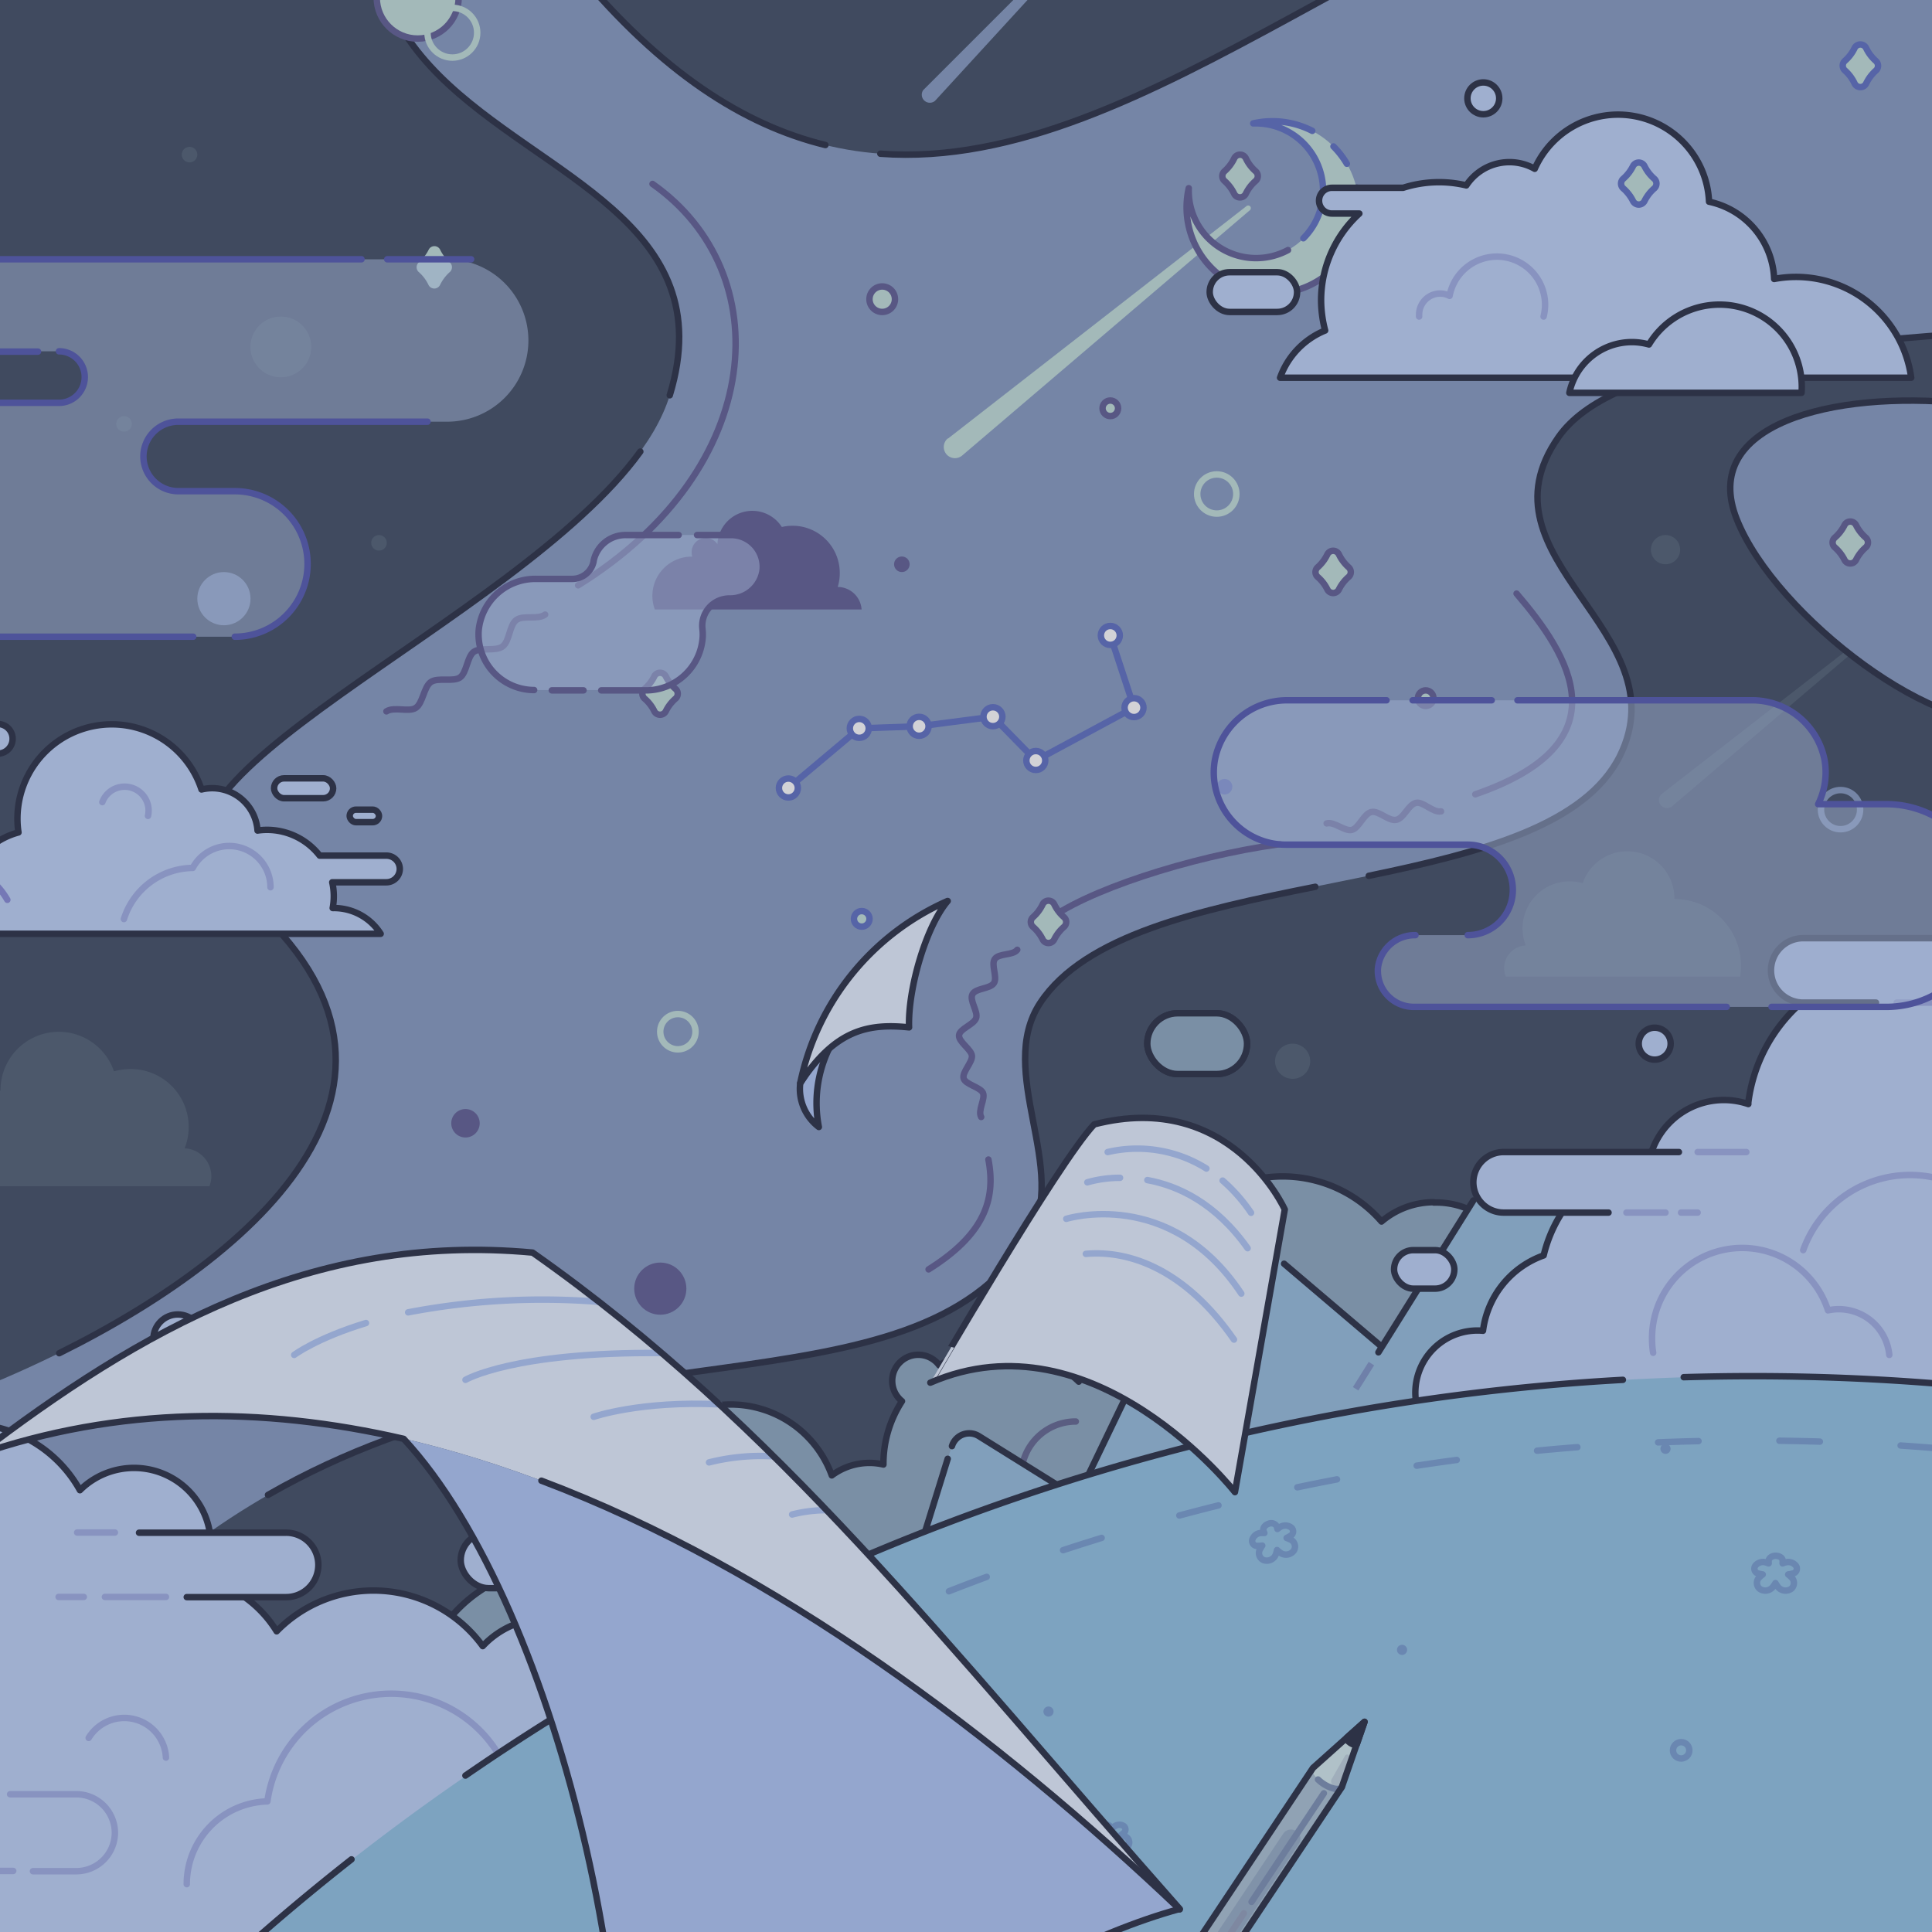 <svg xmlns="http://www.w3.org/2000/svg" xmlns:xlink="http://www.w3.org/1999/xlink" viewBox="0 0 300 300"><defs><style>.cls-1,.cls-11,.cls-12,.cls-13,.cls-16,.cls-18,.cls-19,.cls-21,.cls-22,.cls-29,.cls-30,.cls-31,.cls-32,.cls-39,.cls-40,.cls-45,.cls-47,.cls-9{fill:none;}.cls-2{isolation:isolate;}.cls-3{clip-path:url(#clip-path);}.cls-4{fill:#48556a;}.cls-23,.cls-5{fill:#8b9fc3;}.cls-6{fill:#576779;}.cls-26,.cls-27,.cls-7{fill:#c4e0db;}.cls-8{fill:#91abc2;}.cls-11,.cls-14,.cls-15,.cls-23,.cls-31,.cls-35,.cls-36,.cls-43,.cls-46,.cls-8{stroke:#31374b;}.cls-11,.cls-12,.cls-14,.cls-15,.cls-16,.cls-18,.cls-19,.cls-21,.cls-22,.cls-23,.cls-24,.cls-26,.cls-27,.cls-29,.cls-30,.cls-31,.cls-32,.cls-35,.cls-36,.cls-39,.cls-40,.cls-43,.cls-45,.cls-46,.cls-47,.cls-8,.cls-9{stroke-linecap:round;}.cls-15,.cls-16,.cls-18,.cls-19,.cls-21,.cls-22,.cls-23,.cls-24,.cls-26,.cls-27,.cls-29,.cls-30,.cls-31,.cls-32,.cls-35,.cls-36,.cls-39,.cls-40,.cls-43,.cls-45,.cls-46,.cls-47,.cls-8,.cls-9{stroke-linejoin:round;}.cls-9{stroke:#696d95;}.cls-10,.cls-14{fill:#9abfdd;}.cls-11,.cls-12,.cls-13,.cls-14{stroke-miterlimit:10;}.cls-12,.cls-45{stroke:#5a60b4;}.cls-13{stroke:#8398c7;}.cls-15,.cls-44{fill:#bfd3f6;}.cls-16{stroke:#a3b0e3;}.cls-17{fill:#95c4e4;}.cls-18,.cls-19{stroke:#7da1d1;}.cls-19{stroke-dasharray:6.28 12.56;}.cls-20{fill:#7da1d1;}.cls-21,.cls-24,.cls-27{stroke:#6475c4;}.cls-22,.cls-26{stroke:#676599;}.cls-24{fill:#fff;}.cls-25{fill:#676599;}.cls-28{fill:#6475c4;}.cls-29{stroke:#c4e0db;}.cls-30{stroke:#8b9fc3;}.cls-32{stroke:#8b8ed7;}.cls-33,.cls-35{fill:#e6f0ff;}.cls-34,.cls-36{fill:#b1c8f5;}.cls-37{fill:#adc3d4;}.cls-38{fill:#99afc7;}.cls-39{stroke:#8195b7;}.cls-40{stroke:#96a3bd;}.cls-41{fill:#d4eaed;}.cls-42{fill:#c1d2dd;}.cls-43{fill:#31374b;}.cls-44{opacity:0.5;}.cls-46{fill:#a6b1bf;}.cls-47{stroke:#b1c8f5;}.cls-48{fill:#201f35;mix-blend-mode:overlay;opacity:0.2;}</style><clipPath id="clip-path"><rect class="cls-1" width="300" height="300"/></clipPath></defs><g class="cls-2"><g id="Layer_1" data-name="Layer 1"><g class="cls-3"><rect class="cls-4" x="-10.23" y="-15.06" width="341.3" height="323.91"/><path class="cls-5" d="M242,67.87C258.32,44.56,355.28,57.3,408.35,37.2L307.83-80.34,106.65-89.46C-8.61,32.84,120.36,7.9,104,61.38c-9.23,30.16-90.51,58.92-68.81,75.75C84.67,175.51,13.6,213-22.61,222.05l-28,34.67,36,39.82C41,182.81,134.25,232.65,159.66,192.22c6.59-10.49-5.21-25.82,1.88-36.52,14.78-22.3,78.38-14.89,90-38.35C261.09,98,228.68,86.86,242,67.87ZM89.6-4.55C55.72-45.34,236-42.21,272.57-27.24,200.45-15.6,148.48,66.33,89.6-4.55Z"/><path class="cls-6" d="M292,97.62l-32.29,27.52a1.25,1.25,0,1,1-1.62-1.9l0,0,33.48-26a.3.3,0,0,1,.43,0A.31.31,0,0,1,292,97.62Z"/><path class="cls-5" d="M173.87-15.62,145.2,15.65A1.25,1.25,0,0,1,143.35,14s0,0,0,0l30-30a.3.3,0,0,1,.43,0A.3.3,0,0,1,173.87-15.62Z"/><path class="cls-7" d="M194.09,32.63l-44.68,38.1a1.73,1.73,0,0,1-2.25-2.64l.06,0L193.56,32a.42.42,0,0,1,.59.07A.42.42,0,0,1,194.09,32.63Z"/><path class="cls-8" d="M222.65,186.68a12.57,12.57,0,0,0-8.13,3A20.32,20.32,0,0,0,178.85,203s0,0,0,.05a12.17,12.17,0,0,0-11.34,11.49A17.84,17.84,0,0,0,145.84,212a4.05,4.05,0,1,0-5.78,5.58,17.79,17.79,0,0,0-2.88,9.73v.1a9.69,9.69,0,0,0-2.17-.25,9.83,9.83,0,0,0-5.85,1.94,16.69,16.69,0,0,0-24.64-8.41H93.36a4.24,4.24,0,1,0,0,8.48h4.35a16.84,16.84,0,0,0-1,5.66,16.38,16.38,0,0,0,.27,2.9,8.85,8.85,0,0,0-.89-.05,9,9,0,0,0-8.34,5.53l-.71,0a22.33,22.33,0,1,0,22.29,23.55l46.65-8,66.62-35V212h.05a12.64,12.64,0,1,0,0-25.27Z"/><path class="cls-9" d="M158.57,229.21a8.48,8.48,0,0,1,8.48-8.48"/><path class="cls-10" d="M229.44,221.79l-33.25-28.28a7.26,7.26,0,0,0-11.26,2.39L166,235.26Z"/><line class="cls-11" x1="214.63" y1="209.19" x2="199.39" y2="196.23"/><path class="cls-11" d="M196.19,193.51a7.26,7.26,0,0,0-11.26,2.39L166,235.26l63.4-13.47"/><path class="cls-10" d="M278.25,219.58,243.56,182.7A8.43,8.43,0,0,0,230.28,184l-26.83,42.93Z"/><line class="cls-11" x1="221.38" y1="198.25" x2="214.04" y2="209.99"/><line class="cls-11" x1="228.78" y1="186.41" x2="222.89" y2="195.83"/><path class="cls-12" d="M266.86,207.48l-23.3-24.78A8.43,8.43,0,0,0,230.28,184"/><line class="cls-13" x1="212.95" y1="211.74" x2="210.5" y2="215.65"/><path class="cls-14" d="M147.16,226.52l-4.39,14.13,23.52-8.74L152,223a2.81,2.81,0,0,0-4.18,1.55"/><path class="cls-15" d="M83.08,251.41a13.6,13.6,0,0,0-8.12,4.2,21,21,0,0,0-32-2.3,18.14,18.14,0,0,0-11.45-8.2,11.92,11.92,0,0,0-19.1-13.71A20,20,0,0,0-7.76,221.28a20,20,0,0,0-17.07,22.53,19.88,19.88,0,0,0,6.08,11.79l-.25.72s.85,73.7,1.68,73.58S76.2,302.08,76.2,302.08s-1.69-9.42-3.63-18.88a21,21,0,0,0,4.72-6.82,13.72,13.72,0,1,0,5.79-25Z"/><circle class="cls-15" cx="256.94" cy="162.06" r="2.48"/><path class="cls-15" d="M315.43,189.68a24.75,24.75,0,1,0-43.95-18.48c0,.08,0,.16,0,.24a11.82,11.82,0,0,0-15,7.39,21.51,21.51,0,0,0-16.78,16.11,14.32,14.32,0,0,0-9.42,11.7v0a9.65,9.65,0,1,0,7.5,14.44A14.24,14.24,0,0,0,253,220a21.87,21.87,0,0,0,4.9,1.24,21.38,21.38,0,0,0,9.29-.89,30.23,30.23,0,1,0,48.23-30.67Z"/><path class="cls-16" d="M293.37,210.39a7.88,7.88,0,0,0-9.52-6.92,14,14,0,0,0-27.32,4.37,13.57,13.57,0,0,0,.17,2.22"/><path class="cls-16" d="M280,194.12a17.63,17.63,0,0,1,22.58-10.62"/><path class="cls-16" d="M80.19,282.4a19.43,19.43,0,0,0-38.67-2.68A12.86,12.86,0,0,0,29,292.57"/><path class="cls-16" d="M25.77,272.92a6.48,6.48,0,0,0-12-3.06"/><circle class="cls-15" cx="27.61" cy="207.9" r="3.79"/><path class="cls-17" d="M326.85,326.05V217.93A353.17,353.17,0,0,0,14,326.05Z"/><path class="cls-18" d="M133,253.09l2.74-1.21"/><path class="cls-19" d="M147.35,247.09a340.37,340.37,0,0,1,124.72-23.4,349.07,349.07,0,0,1,35.56,1.83"/><path class="cls-11" d="M261.45,213.85c3.53-.1,7.07-.16,10.62-.16a354.82,354.82,0,0,1,57.39,4.65"/><path class="cls-11" d="M54.58,288.72A354.72,354.72,0,0,0,14,326.05"/><path class="cls-11" d="M72.27,275.71A350.77,350.77,0,0,1,252,214.26"/><path class="cls-15" d="M21.59,238H44.43a5,5,0,0,1,5,5h0a5,5,0,0,1-5,5H29"/><line class="cls-16" x1="25.77" y1="247.97" x2="16.29" y2="247.97"/><line class="cls-16" x1="13.01" y1="247.97" x2="9.1" y2="247.97"/><line class="cls-16" x1="17.84" y1="237.97" x2="11.98" y2="237.97"/><path class="cls-16" d="M1.57,278.61H11.89a6,6,0,0,1,5.95,5.95h0a6,6,0,0,1-5.95,6H5.12"/><line class="cls-16" x1="2.05" y1="290.52" x2="-2.06" y2="290.52"/><path class="cls-15" d="M249.77,188.29H233.48a4.71,4.71,0,0,1-4.7-4.7h0a4.71,4.71,0,0,1,4.7-4.7H260.7"/><line class="cls-16" x1="252.55" y1="188.29" x2="258.62" y2="188.29"/><line class="cls-16" x1="261.03" y1="188.29" x2="263.61" y2="188.29"/><line class="cls-16" x1="263.61" y1="178.89" x2="271.17" y2="178.89"/><rect class="cls-15" x="216.47" y="194.12" width="9.36" height="5.98" rx="2.99"/><rect class="cls-15" x="71.54" y="237.97" width="12.65" height="8.64" rx="4.32"/><path class="cls-15" d="M291.3,155.68H280a5,5,0,0,1-5-5h0a5,5,0,0,1,5-5h23.9a5,5,0,0,1,5,5h0"/><line class="cls-16" x1="294.52" y1="155.68" x2="301.01" y2="155.68"/><circle class="cls-8" cx="161.52" cy="200.87" r="2.63"/><path class="cls-9" d="M130.15,239.43A8.07,8.07,0,0,0,115,243.25a7.77,7.77,0,0,0,.06,1,4,4,0,0,0-.85-.09,4.05,4.05,0,0,0-3.88,5.28"/><path class="cls-9" d="M101.18,247.29a3.38,3.38,0,0,0-6.59-.6"/><line class="cls-9" x1="99.87" y1="229.21" x2="103.31" y2="229.21"/><line class="cls-9" x1="105.68" y1="229.21" x2="107.36" y2="229.21"/><path class="cls-8" d="M187.08,189.68H181a2.14,2.14,0,0,1-2.14-2.14h0A2.14,2.14,0,0,1,181,185.4h15.35"/><line class="cls-9" x1="190.15" y1="189.68" x2="193.96" y2="189.68"/><line class="cls-9" x1="197.16" y1="189.68" x2="198.81" y2="189.68"/><path class="cls-18" d="M278.87,243.13a1.5,1.5,0,0,0-1.53-.54,4.17,4.17,0,0,0-.54.17,2.4,2.4,0,0,0,0-.46c0-.41-.52-.72-1.08-.72s-1,.31-1.08.72a2.43,2.43,0,0,0,0,.46l-.54-.18a1.52,1.52,0,0,0-1.53.54.78.78,0,0,0,.51,1.23c.19.05.41.09.63.13a4.91,4.91,0,0,0-.48.41,1.19,1.19,0,0,0,0,1.81,1.5,1.5,0,0,0,2.08-.31,5.65,5.65,0,0,0,.38-.57,4.28,4.28,0,0,0,.37.57,1.51,1.51,0,0,0,2.08.32,1.19,1.19,0,0,0,0-1.81,3.8,3.8,0,0,0-.47-.42,3.9,3.9,0,0,0,.63-.13A.77.77,0,0,0,278.87,243.13Z"/><path class="cls-18" d="M174.39,283.48a1.33,1.33,0,0,0-1.41.17,3.91,3.91,0,0,0-.36.35,1.79,1.79,0,0,0-.16-.37,1,1,0,0,0-1.7.84,3.13,3.13,0,0,0,.19.36,2.63,2.63,0,0,0-.49.07,1.32,1.32,0,0,0-1,1,.68.68,0,0,0,.88.76,4.45,4.45,0,0,0,.55-.14,3.74,3.74,0,0,0-.22.51,1,1,0,0,0,.72,1.41,1.31,1.31,0,0,0,1.51-1.06,3.68,3.68,0,0,0,.07-.58l.51.3a1.33,1.33,0,0,0,1.76-.57,1,1,0,0,0-.69-1.42A3.05,3.05,0,0,0,174,285c.16-.12.32-.23.45-.35A.68.68,0,0,0,174.39,283.48Z"/><path class="cls-18" d="M200.44,237.15a1.52,1.52,0,0,0-1.62-.06,4.84,4.84,0,0,0-.46.33,2.55,2.55,0,0,0-.12-.44,1,1,0,0,0-1.25-.37c-.53.17-.9.61-.81,1a2.22,2.22,0,0,0,.15.43,5.47,5.47,0,0,0-.57,0,1.49,1.49,0,0,0-1.29,1,.77.77,0,0,0,.85,1A3.68,3.68,0,0,0,196,240a5.22,5.22,0,0,0-.33.54,1.19,1.19,0,0,0,.56,1.72,1.5,1.5,0,0,0,1.89-.92c.07-.21.13-.43.18-.65.17.15.34.3.52.43a1.5,1.5,0,0,0,2.08-.33,1.19,1.19,0,0,0-.52-1.73c-.18-.09-.38-.17-.59-.25a5,5,0,0,0,.57-.31A.78.78,0,0,0,200.44,237.15Z"/><circle class="cls-18" cx="122.42" cy="280.77" r="2.42"/><circle class="cls-18" cx="261.05" cy="271.79" r="1.27"/><circle class="cls-20" cx="162.81" cy="265.77" r="0.79"/><path class="cls-7" d="M207.06,22.74a13.41,13.41,0,0,0-12.46-3.58,10.47,10.47,0,1,1-10.06,10.06,13.39,13.39,0,1,0,22.52-6.48Z"/><path class="cls-21" d="M209.14,25.43a13.28,13.28,0,0,0-2.08-2.69"/><path class="cls-22" d="M200,38.83a10.46,10.46,0,0,1-15.41-9.61,13.39,13.39,0,1,0,26.09-.09"/><path class="cls-21" d="M203.77,20.32a13.53,13.53,0,0,0-9.17-1.16A10.46,10.46,0,0,1,202.39,37"/><circle class="cls-20" cx="217.71" cy="256.19" r="0.79"/><circle class="cls-20" cx="258.62" cy="224.97" r="0.79"/><path class="cls-23" d="M304.84,62.61c-20.46-2-41,3.3-35.16,18,5.95,15.07,32.22,35,43.54,30.7C327.77,105.83,323,64.43,304.84,62.61Z"/><polyline class="cls-21" points="122.42 122.36 133.43 113.1 142.72 112.78 154.18 111.29 160.84 118.09 176.09 109.88 172.41 98.67"/><circle class="cls-24" cx="122.42" cy="122.36" r="1.47"/><circle class="cls-24" cx="133.43" cy="113.1" r="1.47"/><circle class="cls-24" cx="142.72" cy="112.78" r="1.47"/><circle class="cls-24" cx="154.18" cy="111.29" r="1.47"/><circle class="cls-24" cx="160.84" cy="118.09" r="1.47"/><circle class="cls-24" cx="176.09" cy="109.88" r="1.47"/><circle class="cls-24" cx="172.41" cy="98.67" r="1.47"/><path class="cls-25" d="M130.08,91.14A7.13,7.13,0,0,0,130.4,89a7.33,7.33,0,0,0-9-7.17,5.43,5.43,0,0,0-10,2.66,2.19,2.19,0,0,0-4,1.31,2.18,2.18,0,0,0,.09.63h-.09a6.1,6.1,0,0,0-6.1,6.09,6,6,0,0,0,.38,2.12h32.11A3.75,3.75,0,0,0,130.08,91.14Z"/><path class="cls-6" d="M32.82,182.66a4.35,4.35,0,0,0-4.15-4.35A9,9,0,0,0,20.25,166a9.3,9.3,0,0,0-2.55.36A9.05,9.05,0,0,0,.08,169.25s0,.08,0,.12h0A12.83,12.83,0,0,0-12.75,182.2a13.8,13.8,0,0,0,.16,2H32.52A4.15,4.15,0,0,0,32.82,182.66Z"/><path class="cls-6" d="M233.57,150.31a3.51,3.51,0,0,1,3.35-3.5,7.31,7.31,0,0,1,8.85-9.67A7.31,7.31,0,0,1,260,139.5s0,.06,0,.09h0A10.35,10.35,0,0,1,270.34,150a9.9,9.9,0,0,1-.13,1.64h-36.4A3.64,3.64,0,0,1,233.57,150.31Z"/><path class="cls-26" d="M206.13,86.05a6.42,6.42,0,0,1-1.55,2.06,1,1,0,0,0,0,1.45,6.26,6.26,0,0,1,1.55,2,1,1,0,0,0,1.76,0,6.26,6.26,0,0,1,1.55-2,1,1,0,0,0,0-1.45,6.42,6.42,0,0,1-1.55-2.06A1,1,0,0,0,206.13,86.05Z"/><path class="cls-26" d="M191.66,24.57a6.37,6.37,0,0,1-1.55,2.05,1,1,0,0,0,0,1.45,6.37,6.37,0,0,1,1.55,2.05,1,1,0,0,0,1.77,0A6.23,6.23,0,0,1,195,28.07a1,1,0,0,0,0-1.45,6.23,6.23,0,0,1-1.55-2.05A1,1,0,0,0,191.66,24.57Z"/><path class="cls-26" d="M101.61,105a6.23,6.23,0,0,1-1.55,2,1,1,0,0,0,0,1.45,6.13,6.13,0,0,1,1.55,2,1,1,0,0,0,1.77,0,6.26,6.26,0,0,1,1.55-2,1,1,0,0,0,0-1.45,6.37,6.37,0,0,1-1.55-2A1,1,0,0,0,101.61,105Z"/><path class="cls-7" d="M66.59,38.72A6.23,6.23,0,0,1,65,40.77a1,1,0,0,0,0,1.45,6.23,6.23,0,0,1,1.55,2.05,1,1,0,0,0,1.77,0,6.37,6.37,0,0,1,1.55-2.05,1,1,0,0,0,0-1.45,6.37,6.37,0,0,1-1.55-2.05A1,1,0,0,0,66.59,38.72Z"/><path class="cls-26" d="M286.43,81.51a6.4,6.4,0,0,1-1.55,2,1,1,0,0,0,0,1.46,6.4,6.4,0,0,1,1.55,2,1,1,0,0,0,1.76,0,6.26,6.26,0,0,1,1.55-2,1,1,0,0,0,0-1.46,6.26,6.26,0,0,1-1.55-2A1,1,0,0,0,286.43,81.51Z"/><circle class="cls-26" cx="172.41" cy="63.4" r="1.21"/><circle class="cls-6" cx="19.26" cy="65.82" r="1.21"/><circle class="cls-27" cx="133.81" cy="142.68" r="1.21"/><circle class="cls-6" cx="29.43" cy="24.01" r="1.21"/><circle class="cls-6" cx="58.85" cy="84.29" r="1.21"/><circle class="cls-26" cx="221.38" cy="108.41" r="1.21"/><circle class="cls-25" cx="140.04" cy="87.62" r="1.21"/><circle class="cls-28" cx="190.15" cy="122.16" r="1.21"/><path class="cls-22" d="M229.08,123.34c23.27-8,14.65-21.55,6.41-31.17"/><path class="cls-22" d="M206,127.86c1.21-.33,2.84,1.31,3.94,1s1.83-2.51,3-2.77,2.67,1.46,3.88,1.21,1.86-2.4,3.1-2.64c1.08-.2,2.6,1.56,3.85,1.33"/><path class="cls-22" d="M162.32,143.17c5.92-4.74,22.3-10.16,36.42-12.1"/><path class="cls-22" d="M152.36,173.45c-.58-1,.69-2.85.27-3.75s-2.73-1.3-3-2.25,1.4-2.52,1.29-3.52-2.1-2.16-2-3.18,2.31-1.65,2.65-2.66-1.07-2.73-.57-3.7,2.75-.82,3.34-1.74-.5-2.85.14-3.75,2.84-.53,3.48-1.42"/><path class="cls-22" d="M144.19,197.11c8.51-5.33,10.51-10.7,9.29-17.06"/><path class="cls-22" d="M89.77,90.89c29.4-18.23,31.07-48.62,11.55-62.33"/><path class="cls-22" d="M60,110.46c1.23-.77,3.46.17,4.56-.54s1.24-3.22,2.32-4,3.46,0,4.53-.71,1.11-3.25,2.17-4,3.43,0,4.5-.86,1-3.25,2.08-4.07,3.36,0,4.49-.85"/><path class="cls-26" d="M161.92,140.39a6.25,6.25,0,0,1-1.54,2.05,1,1,0,0,0,0,1.46,6.25,6.25,0,0,1,1.54,2,1,1,0,0,0,1.77,0,6.26,6.26,0,0,1,1.55-2,1,1,0,0,0,0-1.46,6.26,6.26,0,0,1-1.55-2.05A1,1,0,0,0,161.92,140.39Z"/><circle class="cls-29" cx="188.94" cy="76.71" r="3.04"/><circle class="cls-30" cx="285.8" cy="125.72" r="3.04"/><circle class="cls-26" cx="136.99" cy="46.46" r="1.98"/><circle class="cls-6" cx="43.61" cy="53.87" r="4.72"/><circle class="cls-29" cx="105.26" cy="160.2" r="2.74"/><path class="cls-31" d="M41.61,232.13C90,204.34,141.74,220.74,159.66,192.22c6.59-10.49-5.21-25.82,1.88-36.52,6.94-10.48,24.66-14.4,42.7-18M99.43,70.12C80,97,15.59,121.94,35.19,137.13c36.91,28.63,6.74,56.76-26,73M212.54,136c17.44-3.62,33.66-7.89,39-18.63C261.09,98,228.68,86.86,242,67.87,258.32,44.56,355.28,57.3,408.35,37.2L307.83-80.34,106.65-89.46C-8.61,32.84,120.36,7.9,104,61.38m24.17-38.86c-12.71-3.1-25.47-11.3-38.57-27.07C55.72-45.34,236-42.21,272.57-27.24c-52.49,8.47-94.3,54.17-135.87,51.11"/><path class="cls-15" d="M278.81,43a18.14,18.14,0,0,0-3.32.32,12.78,12.78,0,0,0-10.11-12,14.15,14.15,0,0,0-27.07-5.11,8,8,0,0,0-10.62,2.58,18.25,18.25,0,0,0-9.81.37H206.82a2,2,0,1,0,0,4h4.26a18.26,18.26,0,0,0-5.94,13.47,18.56,18.56,0,0,0,.63,4.69,12.4,12.4,0,0,0-7,7.33h98A18.07,18.07,0,0,0,278.81,43Z"/><path class="cls-15" d="M279.78,60.09a12.78,12.78,0,0,0-23.73-6.6,10.08,10.08,0,0,0-2.64-.37A9.94,9.94,0,0,0,243.69,61h36.05C279.76,60.7,279.78,60.4,279.78,60.09Z"/><path class="cls-16" d="M239.69,49.15a7.92,7.92,0,0,0,.23-1.84,7.48,7.48,0,0,0-14.83-1.37,3.24,3.24,0,0,0-1.45-.36,3.28,3.28,0,0,0-3.28,3.28,2.85,2.85,0,0,0,0,.29"/><circle class="cls-15" cx="230.33" cy="15.27" r="2.47"/><rect class="cls-15" x="187.84" y="42.27" width="13.57" height="6.17" rx="3.08"/><path class="cls-27" d="M253.58,25.78a6.37,6.37,0,0,1-1.55,2,1,1,0,0,0,0,1.45,6.37,6.37,0,0,1,1.55,2,1,1,0,0,0,1.77,0,6.23,6.23,0,0,1,1.55-2,1,1,0,0,0,0-1.45,6.23,6.23,0,0,1-1.55-2A1,1,0,0,0,253.58,25.78Z"/><path class="cls-27" d="M288,7.42a6.26,6.26,0,0,1-1.55,2.05,1,1,0,0,0,0,1.45A6.31,6.31,0,0,1,288,13a1,1,0,0,0,1.76,0,6.31,6.31,0,0,1,1.55-2.06,1,1,0,0,0,0-1.45,6.26,6.26,0,0,1-1.55-2.05A1,1,0,0,0,288,7.42Z"/><rect class="cls-15" x="42.56" y="120.86" width="9.17" height="3.09" rx="1.55"/><circle class="cls-15" cx="-0.34" cy="114.72" r="2.3"/><path class="cls-15" d="M60,132.86H49.64a10.37,10.37,0,0,0-8.21-4,9.76,9.76,0,0,0-1.44.11,7.08,7.08,0,0,0-7.06-6.58,7.29,7.29,0,0,0-1.64.2,14.65,14.65,0,0,0-28.58,4.5,14.22,14.22,0,0,0,.16,2.17,11.53,11.53,0,0,0-7.15,5.62,11.77,11.77,0,0,0-4.68-1A11.66,11.66,0,0,0-20.6,145H59.11a8.6,8.6,0,0,0-7.28-4h-.17a9.88,9.88,0,0,0-.07-4H60a2.09,2.09,0,0,0,2.08-2.08h0A2.08,2.08,0,0,0,60,132.86Z"/><rect class="cls-15" x="54.3" y="125.72" width="4.55" height="1.95" rx="0.98"/><path class="cls-32" d="M-1.86,136.27a11.93,11.93,0,0,1,3,3.45"/><path class="cls-16" d="M42,137.77a6.41,6.41,0,0,0-12.07-3h-.12a11.36,11.36,0,0,0-10.57,7.94"/><path class="cls-16" d="M15.89,124.55A3.69,3.69,0,0,1,18,122.41a3.73,3.73,0,0,1,4.82,2.11,3.69,3.69,0,0,1,.16,2.17"/><path class="cls-33" d="M183.19,296.49c-50.57-48.07-121.1-93.33-186.7-70.56,25.16-19.28,51.92-34.61,86.21-31.43C120.87,221.33,146.47,254.88,183.19,296.49Z"/><path class="cls-34" d="M183.19,296.49c-33.76-32.09-76.4-62.92-120.54-73.11h0C87,249.6,103.51,320.8,93.92,361.45,115.92,331.71,156.11,303.83,183.19,296.49Z"/><path class="cls-31" d="M183.19,296.49c-28.26-26.86-62.74-52.84-99.12-66.57"/><circle class="cls-6" cx="258.62" cy="85.35" r="2.27"/><circle class="cls-5" cx="34.77" cy="92.96" r="4.13"/><circle class="cls-6" cx="200.72" cy="164.79" r="2.73"/><circle class="cls-25" cx="102.53" cy="200.1" r="4.05"/><circle class="cls-25" cx="72.28" cy="174.42" r="2.21"/><path class="cls-35" d="M169.91,174.59c21.21-5.47,29.59,13.22,29.59,13.22l-7.74,43.89s-21.92-28-47.3-17C144.46,214.74,164.36,180.41,169.91,174.59Z"/><path class="cls-36" d="M124.26,168.19c2.39-3.65,2-4,4.45-5.31A19.44,19.44,0,0,0,127.15,175,7.42,7.42,0,0,1,124.26,168.19Z"/><path class="cls-35" d="M147.13,139.91a39.69,39.69,0,0,0-22.87,28.28c5.4-8.24,10.48-9.32,16.9-8.66-.21-5.9,2.62-15.67,6-19.62"/><polygon class="cls-37" points="176.91 324.74 172.43 321.75 203.88 274.52 211.88 267.36 208.36 277.5 176.91 324.74"/><path class="cls-38" d="M185.45,279.51h0A1.45,1.45,0,0,1,186.9,281v55.66a0,0,0,0,1,0,0H184a0,0,0,0,1,0,0V281a1.45,1.45,0,0,1,1.45-1.45Z" transform="translate(201.85 -51.14) rotate(33.66)"/><line class="cls-39" x1="205.57" y1="278.46" x2="194.34" y2="295.32"/><line class="cls-40" x1="193.15" y1="297.1" x2="187.58" y2="305.47"/><path class="cls-41" d="M203.88,274.52c-.35.53.36,1.63,1.6,2.46s2.53,1.06,2.88.52l3.52-10.14Z"/><path class="cls-42" d="M208.86,272.63l-2.07,3.61a.76.76,0,0,0,.52,1.12h0a.77.77,0,0,0,.85-.5l1.36-3.93a.37.37,0,0,0-.25-.48h0A.37.37,0,0,0,208.86,272.63Z"/><path class="cls-43" d="M209.14,269.81c-.12.19.12.57.55.85s.87.36,1,.18l1.2-3.48Z"/><path class="cls-39" d="M204.66,276.32a6.22,6.22,0,0,0,.82.66c1.24.82,2.53,1.06,2.88.52"/><polygon class="cls-31" points="176.91 324.74 172.43 321.75 203.88 274.52 211.88 267.36 208.36 277.5 176.91 324.74"/><path class="cls-44" d="M34.92,65.48H27.67a5.41,5.41,0,0,0-5.4,5.39h0a5.42,5.42,0,0,0,5.4,5.4h8.44a11.55,11.55,0,0,1,11.6,10.18A11.33,11.33,0,0,1,36.46,98.87H-36.21A11.54,11.54,0,0,1-47.81,88.7,11.33,11.33,0,0,1-36.56,76.27h9.72V62.55h36a4,4,0,0,0,4-4h0a4,4,0,0,0-4-4h-36V51.67h13.08A12.66,12.66,0,0,1-1.21,40.26H69.44A12.61,12.61,0,0,1,82.05,52.87h0A12.61,12.61,0,0,1,69.44,65.48Z"/><line class="cls-45" x1="60.13" y1="40.26" x2="73.16" y2="40.26"/><path class="cls-45" d="M5.9,54.6H-26.84V51.67h13.08A12.66,12.66,0,0,1-1.21,40.26H56.13"/><path class="cls-45" d="M30,98.87H-36.56a11.34,11.34,0,0,1-11.31-11.3,11.34,11.34,0,0,1,11.31-11.3h9.72V62.55h36a4,4,0,0,0,4-4h0a4,4,0,0,0-4-4"/><path class="cls-45" d="M66.38,65.48H27.67a5.41,5.41,0,0,0-5.4,5.39h0a5.42,5.42,0,0,0,5.4,5.4h8.79a11.3,11.3,0,0,1,0,22.6"/><path class="cls-44" d="M292.94,124.87H282.32a11.09,11.09,0,0,0,1-6.84,11.46,11.46,0,0,0-11.39-9.29H200a11.4,11.4,0,0,0-11.38,9.42,11.21,11.21,0,0,0,11,13h28.29a7,7,0,0,1,7,7h0a7,7,0,0,1-7,7.05h-8.14a5.77,5.77,0,0,0-5.81,5,5.59,5.59,0,0,0,5.55,6.14h73.41a15.78,15.78,0,0,0,15.74-15.74h0A15.79,15.79,0,0,0,292.94,124.87Z"/><line class="cls-45" x1="231.63" y1="108.74" x2="219.35" y2="108.74"/><path class="cls-45" d="M275.09,156.35h17.85a15.78,15.78,0,0,0,15.74-15.74h0a15.79,15.79,0,0,0-15.74-15.74H282.32a11.09,11.09,0,0,0,1-6.84,11.46,11.46,0,0,0-11.39-9.29H235.63"/><path class="cls-45" d="M219.79,145.21a5.77,5.77,0,0,0-5.81,5,5.59,5.59,0,0,0,5.55,6.14h48.59"/><path class="cls-45" d="M215.3,108.74H200a11.4,11.4,0,0,0-11.38,9.42,11.21,11.21,0,0,0,11,13h28.29a7,7,0,0,1,7,7h0a7,7,0,0,1-7,7.05"/><path class="cls-44" d="M113.53,83.08H97.18a5.06,5.06,0,0,0-5,4v.07a3.39,3.39,0,0,1-3.4,2.74H83.26a8.84,8.84,0,0,0-8.93,8,8.66,8.66,0,0,0,8.61,9.26h17.25a8.85,8.85,0,0,0,8.93-8.37,7.92,7.92,0,0,0-.05-1.2,4.24,4.24,0,0,1,4.23-4.7h0a5.08,5.08,0,0,0,5.12-4.42A4.93,4.93,0,0,0,113.53,83.08Z"/><rect class="cls-46" x="178.15" y="157.34" width="15.49" height="9.44" rx="4.72"/><rect class="cls-8" x="178.15" y="157.34" width="15.49" height="9.44" rx="4.72"/><path class="cls-22" d="M93.36,107.2h6.83a8.85,8.85,0,0,0,8.93-8.37,7.92,7.92,0,0,0-.05-1.2,4.24,4.24,0,0,1,4.23-4.7h0a5.08,5.08,0,0,0,5.12-4.42,4.93,4.93,0,0,0-4.89-5.43h-5.29"/><line class="cls-22" x1="85.68" y1="107.2" x2="90.61" y2="107.2"/><path class="cls-22" d="M105.38,83.08h-8.2a5.06,5.06,0,0,0-5,4v.07a3.39,3.39,0,0,1-3.4,2.74H83.26a8.84,8.84,0,0,0-8.93,8,8.66,8.66,0,0,0,8.61,9.26"/><circle class="cls-26" cx="64.86" cy="-0.37" r="6.36"/><circle class="cls-29" cx="70.24" cy="5.08" r="3.86"/><path class="cls-47" d="M63.38,203.78A110.84,110.84,0,0,1,93,202.15"/><path class="cls-47" d="M45.68,210.39s3.49-2.62,11.15-4.95"/><path class="cls-47" d="M72.28,214.26s7.43-4.39,30.47-4.16"/><path class="cls-47" d="M92.19,220s7.24-2.52,19.52-1.93"/><path class="cls-47" d="M110.1,227.08a33,33,0,0,1,10-.94"/><path class="cls-47" d="M123,235.17a21.61,21.61,0,0,1,5.32-.67"/><path class="cls-31" d="M82.7,194.5c-34.29-3.18-61,12.15-86.21,31.43,21.83-7.57,44.19-7.59,66.19-2.51,24.37,26.24,40.82,97.39,31.24,138,22-29.74,62.19-57.62,89.27-65C146.47,254.88,120.87,221.33,82.7,194.5Z"/><path class="cls-47" d="M189.85,183.32a26,26,0,0,1,4.41,5"/><path class="cls-47" d="M172,178.89a20.21,20.21,0,0,1,15.33,2.56"/><path class="cls-47" d="M178.16,183.24c4.75.87,10.57,3.54,15.57,10.58"/><path class="cls-47" d="M168.84,183.59a18.62,18.62,0,0,1,5.08-.7"/><path class="cls-47" d="M165.57,189.26s16.11-5.06,27.18,11.61"/><path class="cls-47" d="M168.61,194.7c6.93-.62,15.54,2.57,23,13.31"/><rect class="cls-48" x="-8.53" y="-9.07" width="317.42" height="317.86"/></g></g></g></svg>